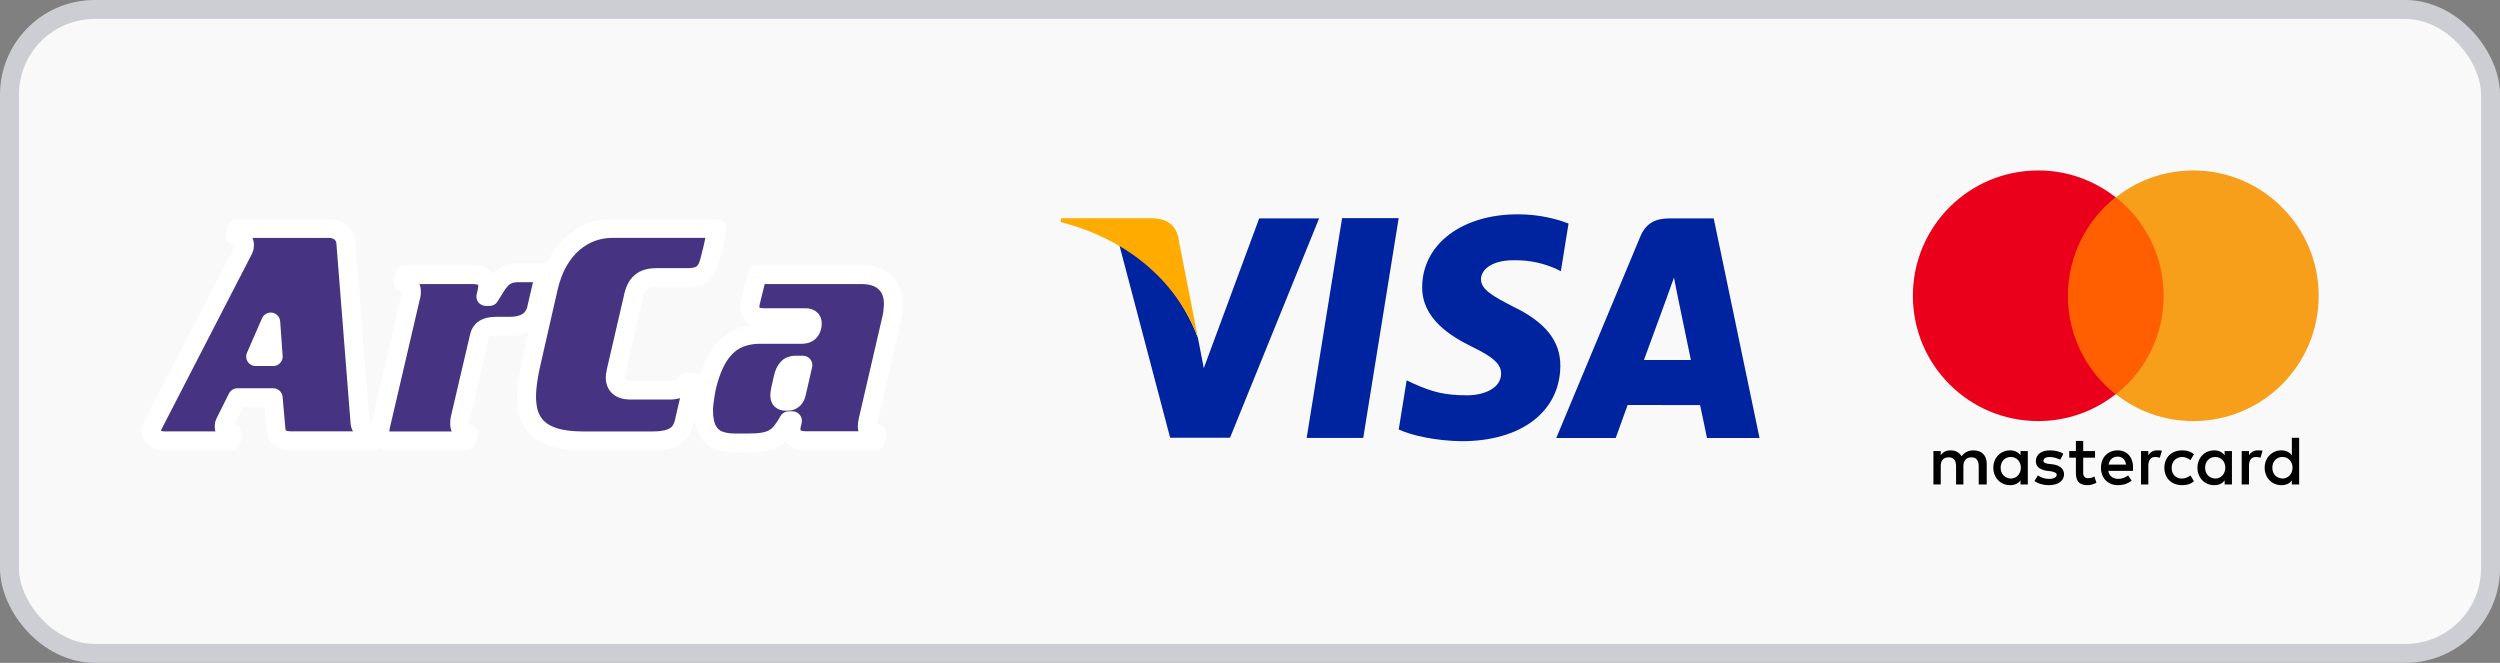 <svg width="132" height="35" viewBox="0 0 132 35" fill="none" xmlns="http://www.w3.org/2000/svg">
<rect x="0" y="0" width="132" height="35" fill="#808080" stroke="none"/>
<g id="Group 13671">
<rect id="Rectangle 23727" x="0.5" y="0.5" width="131" height="34" rx="4.5" fill="#F9F9F9" stroke="#CCCED3"/>
<g id="Group 13670">
<g id="Group 13666">
<path id="Vector" d="M80.141 11.316C77.185 11.316 75.109 12.892 75.091 15.146C75.072 16.815 76.576 17.746 77.707 18.3C78.873 18.868 79.263 19.232 79.259 19.739C79.248 20.517 78.326 20.872 77.469 20.872C76.274 20.872 75.638 20.697 74.659 20.265L74.271 20.08L73.853 22.677C74.551 23 75.842 23.28 77.184 23.295C80.32 23.295 82.361 21.737 82.386 19.332C82.398 18.008 81.6 17.006 79.874 16.179C78.832 15.641 78.188 15.284 78.198 14.739C78.199 14.257 78.738 13.741 79.91 13.741C80.888 13.725 81.592 13.95 82.146 14.187L82.413 14.321L82.819 11.805C82.229 11.571 81.297 11.316 80.141 11.316L80.141 11.316ZM70.862 11.519L68.992 23.123H71.979L73.85 11.519H70.862L70.862 11.519ZM66.486 11.53L63.56 19.439L63.249 17.832C62.52 15.861 60.943 13.794 59.107 12.957L61.783 23.112L64.946 23.111L69.649 11.53L66.486 11.53ZM88.175 11.531C87.459 11.531 86.923 11.735 86.607 12.494L82.171 23.127H85.31C85.31 23.127 85.823 21.696 85.939 21.383C86.281 21.383 89.329 21.389 89.764 21.389C89.857 21.794 90.128 23.127 90.128 23.127H92.903L90.484 11.531L88.175 11.531ZM88.386 14.659L88.585 15.66C88.585 15.66 89.159 18.429 89.279 19.009H86.799C87.047 18.343 87.989 15.765 87.989 15.765C87.971 15.796 88.234 15.094 88.386 14.659Z" fill="#0023A0"/>
<path id="Vector_2" d="M60.847 11.524H56.028L56 11.723C59.747 12.684 62.219 15.044 63.248 17.834L62.201 12.501C62.021 11.767 61.497 11.549 60.847 11.524Z" fill="#FFAB00"/>
</g>
<g id="Group 13667">
<path id="Vector_3" d="M19.627 23.281L19.707 22.907C19.607 22.905 19.503 22.877 19.4 22.827C19.296 22.771 19.208 22.703 19.135 22.615C19.059 22.531 19.019 22.438 19.011 22.337L18.262 12.842C18.25 12.673 18.199 12.529 18.116 12.413C18.035 12.3 17.927 12.209 17.795 12.151C17.662 12.09 17.52 12.062 17.366 12.062H12.521L12.422 12.436C12.5 12.436 12.576 12.464 12.649 12.511C12.722 12.559 12.785 12.62 12.833 12.696C12.881 12.769 12.906 12.845 12.909 12.923C12.909 12.978 12.906 13.026 12.899 13.064C12.891 13.099 12.876 13.135 12.861 13.167L8.083 22.433C8.058 22.483 8.04 22.537 8.023 22.592C8.01 22.65 8 22.698 8 22.741C8.003 22.897 8.063 23.026 8.184 23.127C8.303 23.225 8.469 23.276 8.684 23.278H12.213L12.293 22.905C12.218 22.905 12.145 22.89 12.074 22.857C12.006 22.824 11.95 22.781 11.905 22.726C11.862 22.67 11.839 22.612 11.837 22.547C11.837 22.526 11.837 22.499 11.842 22.453C11.845 22.41 11.852 22.37 11.87 22.335L12.536 21H14.423L14.569 22.658C14.592 22.89 14.67 23.051 14.806 23.142C14.942 23.235 15.149 23.278 15.432 23.276H19.627V23.281ZM14.294 17.004L14.425 18.826H13.499L14.294 17.004Z" fill="#463483" stroke="white" stroke-miterlimit="2.613" stroke-linecap="round" stroke-linejoin="round"/>
<path id="Vector_4" d="M25.313 17.75C25.351 17.579 25.436 17.45 25.578 17.362C25.716 17.274 25.926 17.228 26.206 17.228H26.904C27.258 17.231 27.553 17.165 27.792 17.037C28.029 16.905 28.201 16.698 28.302 16.416L28.774 14.4H27.358C27.149 14.4 26.973 14.431 26.834 14.489C26.69 14.549 26.569 14.635 26.463 14.743C26.36 14.854 26.259 14.988 26.165 15.139C26.07 15.293 25.966 15.465 25.848 15.652H25.653C25.686 15.538 25.711 15.432 25.726 15.336C25.741 15.243 25.752 15.162 25.752 15.099C25.754 14.91 25.691 14.764 25.567 14.658C25.439 14.552 25.237 14.499 24.954 14.499H21.345L21.264 14.872C21.332 14.872 21.4 14.895 21.471 14.935C21.539 14.973 21.597 15.031 21.645 15.104C21.693 15.177 21.718 15.263 21.72 15.361C21.72 15.407 21.72 15.457 21.718 15.503C21.713 15.546 21.705 15.599 21.688 15.654L20.093 22.498C20.078 22.571 20.066 22.639 20.058 22.697C20.05 22.758 20.045 22.806 20.045 22.839C20.048 22.962 20.096 23.066 20.189 23.151C20.285 23.232 20.409 23.275 20.565 23.28H24.629L24.727 22.907C24.654 22.907 24.584 22.881 24.515 22.834C24.445 22.788 24.387 22.725 24.341 22.649C24.296 22.574 24.273 22.493 24.271 22.402C24.271 22.354 24.271 22.306 24.273 22.266C24.273 22.223 24.278 22.183 24.286 22.142L25.313 17.75Z" fill="#463483" stroke="white" stroke-miterlimit="2.613" stroke-linecap="round" stroke-linejoin="round"/>
<path id="Vector_5" d="M33.307 20.597C32.966 20.595 32.732 20.511 32.606 20.342C32.477 20.171 32.454 19.934 32.527 19.621L33.42 15.766C33.461 15.542 33.524 15.35 33.61 15.184C33.695 15.017 33.822 14.891 33.983 14.798C34.147 14.704 34.364 14.659 34.639 14.659H36.314C36.589 14.659 36.798 14.618 36.955 14.54C37.108 14.462 37.222 14.351 37.303 14.21C37.381 14.066 37.441 13.895 37.487 13.7C37.525 13.554 37.568 13.382 37.618 13.183C37.663 12.986 37.706 12.784 37.752 12.585C37.792 12.386 37.825 12.209 37.848 12.06H32.321C31.957 12.06 31.599 12.124 31.253 12.245C30.905 12.368 30.582 12.563 30.277 12.817C29.977 13.072 29.712 13.398 29.483 13.791C29.256 14.185 29.079 14.646 28.955 15.184L28.062 19.101C27.946 19.588 27.868 20.047 27.825 20.474C27.782 20.9 27.797 21.283 27.868 21.629C27.939 21.972 28.085 22.265 28.305 22.512C28.524 22.759 28.837 22.948 29.243 23.082C29.649 23.216 30.164 23.279 30.792 23.281H34.45C34.848 23.281 35.158 23.238 35.391 23.15C35.62 23.067 35.792 22.943 35.905 22.787C36.019 22.63 36.097 22.439 36.14 22.224L36.611 20.176H36.238C36.208 20.262 36.15 20.337 36.056 20.4C35.966 20.463 35.862 20.511 35.741 20.547C35.625 20.579 35.514 20.597 35.408 20.597H33.307Z" fill="#463483" stroke="white" stroke-miterlimit="2.613" stroke-linecap="round" stroke-linejoin="round"/>
<path id="Vector_6" d="M41.334 20.03C41.377 19.82 41.435 19.661 41.506 19.553C41.574 19.444 41.652 19.371 41.738 19.333C41.826 19.298 41.919 19.278 42.018 19.283C42.114 19.283 42.192 19.283 42.247 19.283C42.305 19.283 42.353 19.283 42.391 19.283L42.051 20.764C42.025 20.887 41.975 20.988 41.899 21.066C41.824 21.142 41.725 21.183 41.612 21.185H41.498C41.385 21.185 41.304 21.162 41.251 21.114C41.198 21.069 41.173 20.988 41.173 20.877C41.173 20.842 41.175 20.802 41.183 20.749C41.188 20.701 41.195 20.648 41.206 20.6L41.334 20.03ZM45.529 14.5H39.984L39.644 15.882C39.629 15.93 39.616 15.986 39.609 16.044C39.601 16.102 39.596 16.155 39.596 16.205C39.593 16.399 39.647 16.543 39.765 16.637C39.879 16.73 40.07 16.775 40.345 16.775H42.507C42.661 16.773 42.77 16.811 42.833 16.884C42.896 16.96 42.906 17.088 42.865 17.262C42.833 17.398 42.767 17.497 42.676 17.56C42.583 17.623 42.467 17.651 42.331 17.651H40.184C39.697 17.646 39.266 17.734 38.892 17.918C38.519 18.102 38.199 18.402 37.934 18.824C37.669 19.245 37.454 19.805 37.29 20.511C37.268 20.638 37.248 20.771 37.222 20.913C37.2 21.051 37.182 21.185 37.169 21.314C37.154 21.445 37.144 21.556 37.144 21.649C37.147 22.108 37.217 22.461 37.356 22.714C37.495 22.968 37.689 23.145 37.941 23.246C38.194 23.347 38.491 23.392 38.834 23.39H39.5C39.823 23.39 40.093 23.375 40.31 23.334C40.529 23.296 40.714 23.233 40.865 23.145C41.016 23.057 41.153 22.936 41.274 22.784C41.392 22.633 41.518 22.446 41.644 22.217H41.839L41.791 22.429C41.755 22.578 41.755 22.716 41.786 22.842C41.819 22.971 41.894 23.072 42.013 23.15C42.131 23.228 42.308 23.269 42.537 23.271H46.213L46.294 22.898C46.225 22.898 46.152 22.89 46.077 22.87C45.998 22.847 45.933 22.812 45.877 22.757C45.822 22.701 45.794 22.625 45.792 22.524C45.792 22.461 45.797 22.409 45.804 22.36C45.812 22.31 45.824 22.247 45.84 22.169L47.091 16.77C47.106 16.702 47.121 16.622 47.134 16.528C47.144 16.437 47.156 16.344 47.161 16.251C47.169 16.157 47.172 16.082 47.172 16.021C47.169 15.691 47.096 15.411 46.955 15.184C46.813 14.957 46.622 14.785 46.374 14.669C46.127 14.56 45.847 14.5 45.529 14.5Z" fill="#463483" stroke="white" stroke-miterlimit="2.613" stroke-linecap="round" stroke-linejoin="round"/>
</g>
<g id="Group 13665">
<g id="g13">
<g id="g15">
<path id="XMLID_1775_" d="M104.899 25.58V24.477C104.899 24.055 104.641 23.779 104.2 23.779C103.979 23.779 103.74 23.852 103.575 24.091C103.446 23.889 103.262 23.779 102.986 23.779C102.802 23.779 102.618 23.834 102.471 24.036V23.816H102.085V25.58H102.471V24.606C102.471 24.294 102.637 24.146 102.894 24.146C103.152 24.146 103.28 24.312 103.28 24.606V25.58H103.667V24.606C103.667 24.294 103.85 24.146 104.09 24.146C104.347 24.146 104.476 24.312 104.476 24.606V25.58H104.899ZM110.618 23.816H109.993V23.283H109.607V23.816H109.257V24.165H109.607V24.974C109.607 25.378 109.772 25.617 110.214 25.617C110.379 25.617 110.563 25.562 110.692 25.488L110.581 25.157C110.471 25.231 110.342 25.249 110.25 25.249C110.067 25.249 109.993 25.139 109.993 24.955V24.165H110.618V23.816ZM113.892 23.779C113.671 23.779 113.524 23.889 113.432 24.036V23.816H113.046V25.58H113.432V24.588C113.432 24.294 113.561 24.128 113.8 24.128C113.873 24.128 113.965 24.146 114.039 24.165L114.149 23.797C114.076 23.779 113.965 23.779 113.892 23.779ZM108.945 23.963C108.761 23.834 108.503 23.779 108.227 23.779C107.786 23.779 107.492 23.999 107.492 24.349C107.492 24.643 107.712 24.808 108.099 24.863L108.283 24.882C108.485 24.918 108.595 24.974 108.595 25.065C108.595 25.194 108.448 25.286 108.191 25.286C107.933 25.286 107.731 25.194 107.602 25.102L107.418 25.396C107.621 25.543 107.896 25.617 108.172 25.617C108.687 25.617 108.981 25.378 108.981 25.047C108.981 24.735 108.742 24.569 108.375 24.514L108.191 24.496C108.025 24.477 107.896 24.441 107.896 24.33C107.896 24.202 108.025 24.128 108.227 24.128C108.448 24.128 108.669 24.22 108.779 24.275L108.945 23.963ZM119.207 23.779C118.986 23.779 118.839 23.889 118.747 24.036V23.816H118.361V25.58H118.747V24.588C118.747 24.294 118.876 24.128 119.115 24.128C119.188 24.128 119.28 24.146 119.354 24.165L119.464 23.797C119.391 23.779 119.28 23.779 119.207 23.779ZM114.278 24.698C114.278 25.231 114.646 25.617 115.216 25.617C115.473 25.617 115.657 25.562 115.841 25.415L115.657 25.102C115.51 25.212 115.363 25.268 115.197 25.268C114.885 25.268 114.664 25.047 114.664 24.698C114.664 24.367 114.885 24.146 115.197 24.128C115.363 24.128 115.51 24.183 115.657 24.294L115.841 23.981C115.657 23.834 115.473 23.779 115.216 23.779C114.646 23.779 114.278 24.165 114.278 24.698ZM117.846 24.698V23.816H117.46V24.036C117.331 23.871 117.147 23.779 116.908 23.779C116.411 23.779 116.025 24.165 116.025 24.698C116.025 25.231 116.411 25.617 116.908 25.617C117.165 25.617 117.349 25.525 117.46 25.36V25.58H117.846V24.698ZM116.43 24.698C116.43 24.385 116.632 24.128 116.963 24.128C117.276 24.128 117.496 24.367 117.496 24.698C117.496 25.01 117.276 25.268 116.963 25.268C116.632 25.249 116.43 25.01 116.43 24.698ZM111.814 23.779C111.299 23.779 110.931 24.146 110.931 24.698C110.931 25.249 111.299 25.617 111.832 25.617C112.089 25.617 112.347 25.543 112.549 25.378L112.365 25.102C112.218 25.212 112.034 25.286 111.85 25.286C111.611 25.286 111.372 25.176 111.317 24.863H112.623C112.623 24.808 112.623 24.771 112.623 24.716C112.641 24.146 112.31 23.779 111.814 23.779ZM111.814 24.11C112.053 24.11 112.218 24.257 112.255 24.532H111.335C111.372 24.294 111.538 24.11 111.814 24.11ZM121.395 24.698V23.117H121.009V24.036C120.88 23.871 120.696 23.779 120.457 23.779C119.961 23.779 119.574 24.165 119.574 24.698C119.574 25.231 119.961 25.617 120.457 25.617C120.715 25.617 120.899 25.525 121.009 25.36V25.58H121.395V24.698ZM119.979 24.698C119.979 24.385 120.181 24.128 120.512 24.128C120.825 24.128 121.046 24.367 121.046 24.698C121.046 25.01 120.825 25.268 120.512 25.268C120.181 25.249 119.979 25.01 119.979 24.698ZM107.069 24.698V23.816H106.683V24.036C106.554 23.871 106.37 23.779 106.131 23.779C105.634 23.779 105.248 24.165 105.248 24.698C105.248 25.231 105.634 25.617 106.131 25.617C106.388 25.617 106.572 25.525 106.683 25.36V25.58H107.069V24.698ZM105.634 24.698C105.634 24.385 105.837 24.128 106.168 24.128C106.48 24.128 106.701 24.367 106.701 24.698C106.701 25.01 106.48 25.268 106.168 25.268C105.837 25.249 105.634 25.01 105.634 24.698Z" fill="black"/>
</g>
<g id="XMLID_328_">
<path id="rect19" d="M114.609 10.416H108.816V20.819H114.609V10.416Z" fill="#FF5F00"/>
<path id="XMLID_330_" d="M109.184 15.617C109.184 13.503 110.177 11.628 111.703 10.415C110.582 9.533 109.165 9 107.621 9C103.961 9 101 11.959 101 15.617C101 19.274 103.961 22.233 107.621 22.233C109.165 22.233 110.582 21.701 111.703 20.818C110.177 19.624 109.184 17.73 109.184 15.617Z" fill="#EB001B"/>
<path id="path22" d="M122.426 15.617C122.426 19.274 119.465 22.233 115.805 22.233C114.26 22.233 112.844 21.701 111.722 20.818C113.267 19.605 114.242 17.73 114.242 15.617C114.242 13.503 113.249 11.628 111.722 10.415C112.844 9.533 114.26 9 115.805 9C119.465 9 122.426 11.977 122.426 15.617Z" fill="#F79E1B"/>
</g>
</g>
</g>
</g>
</g>
</svg>
